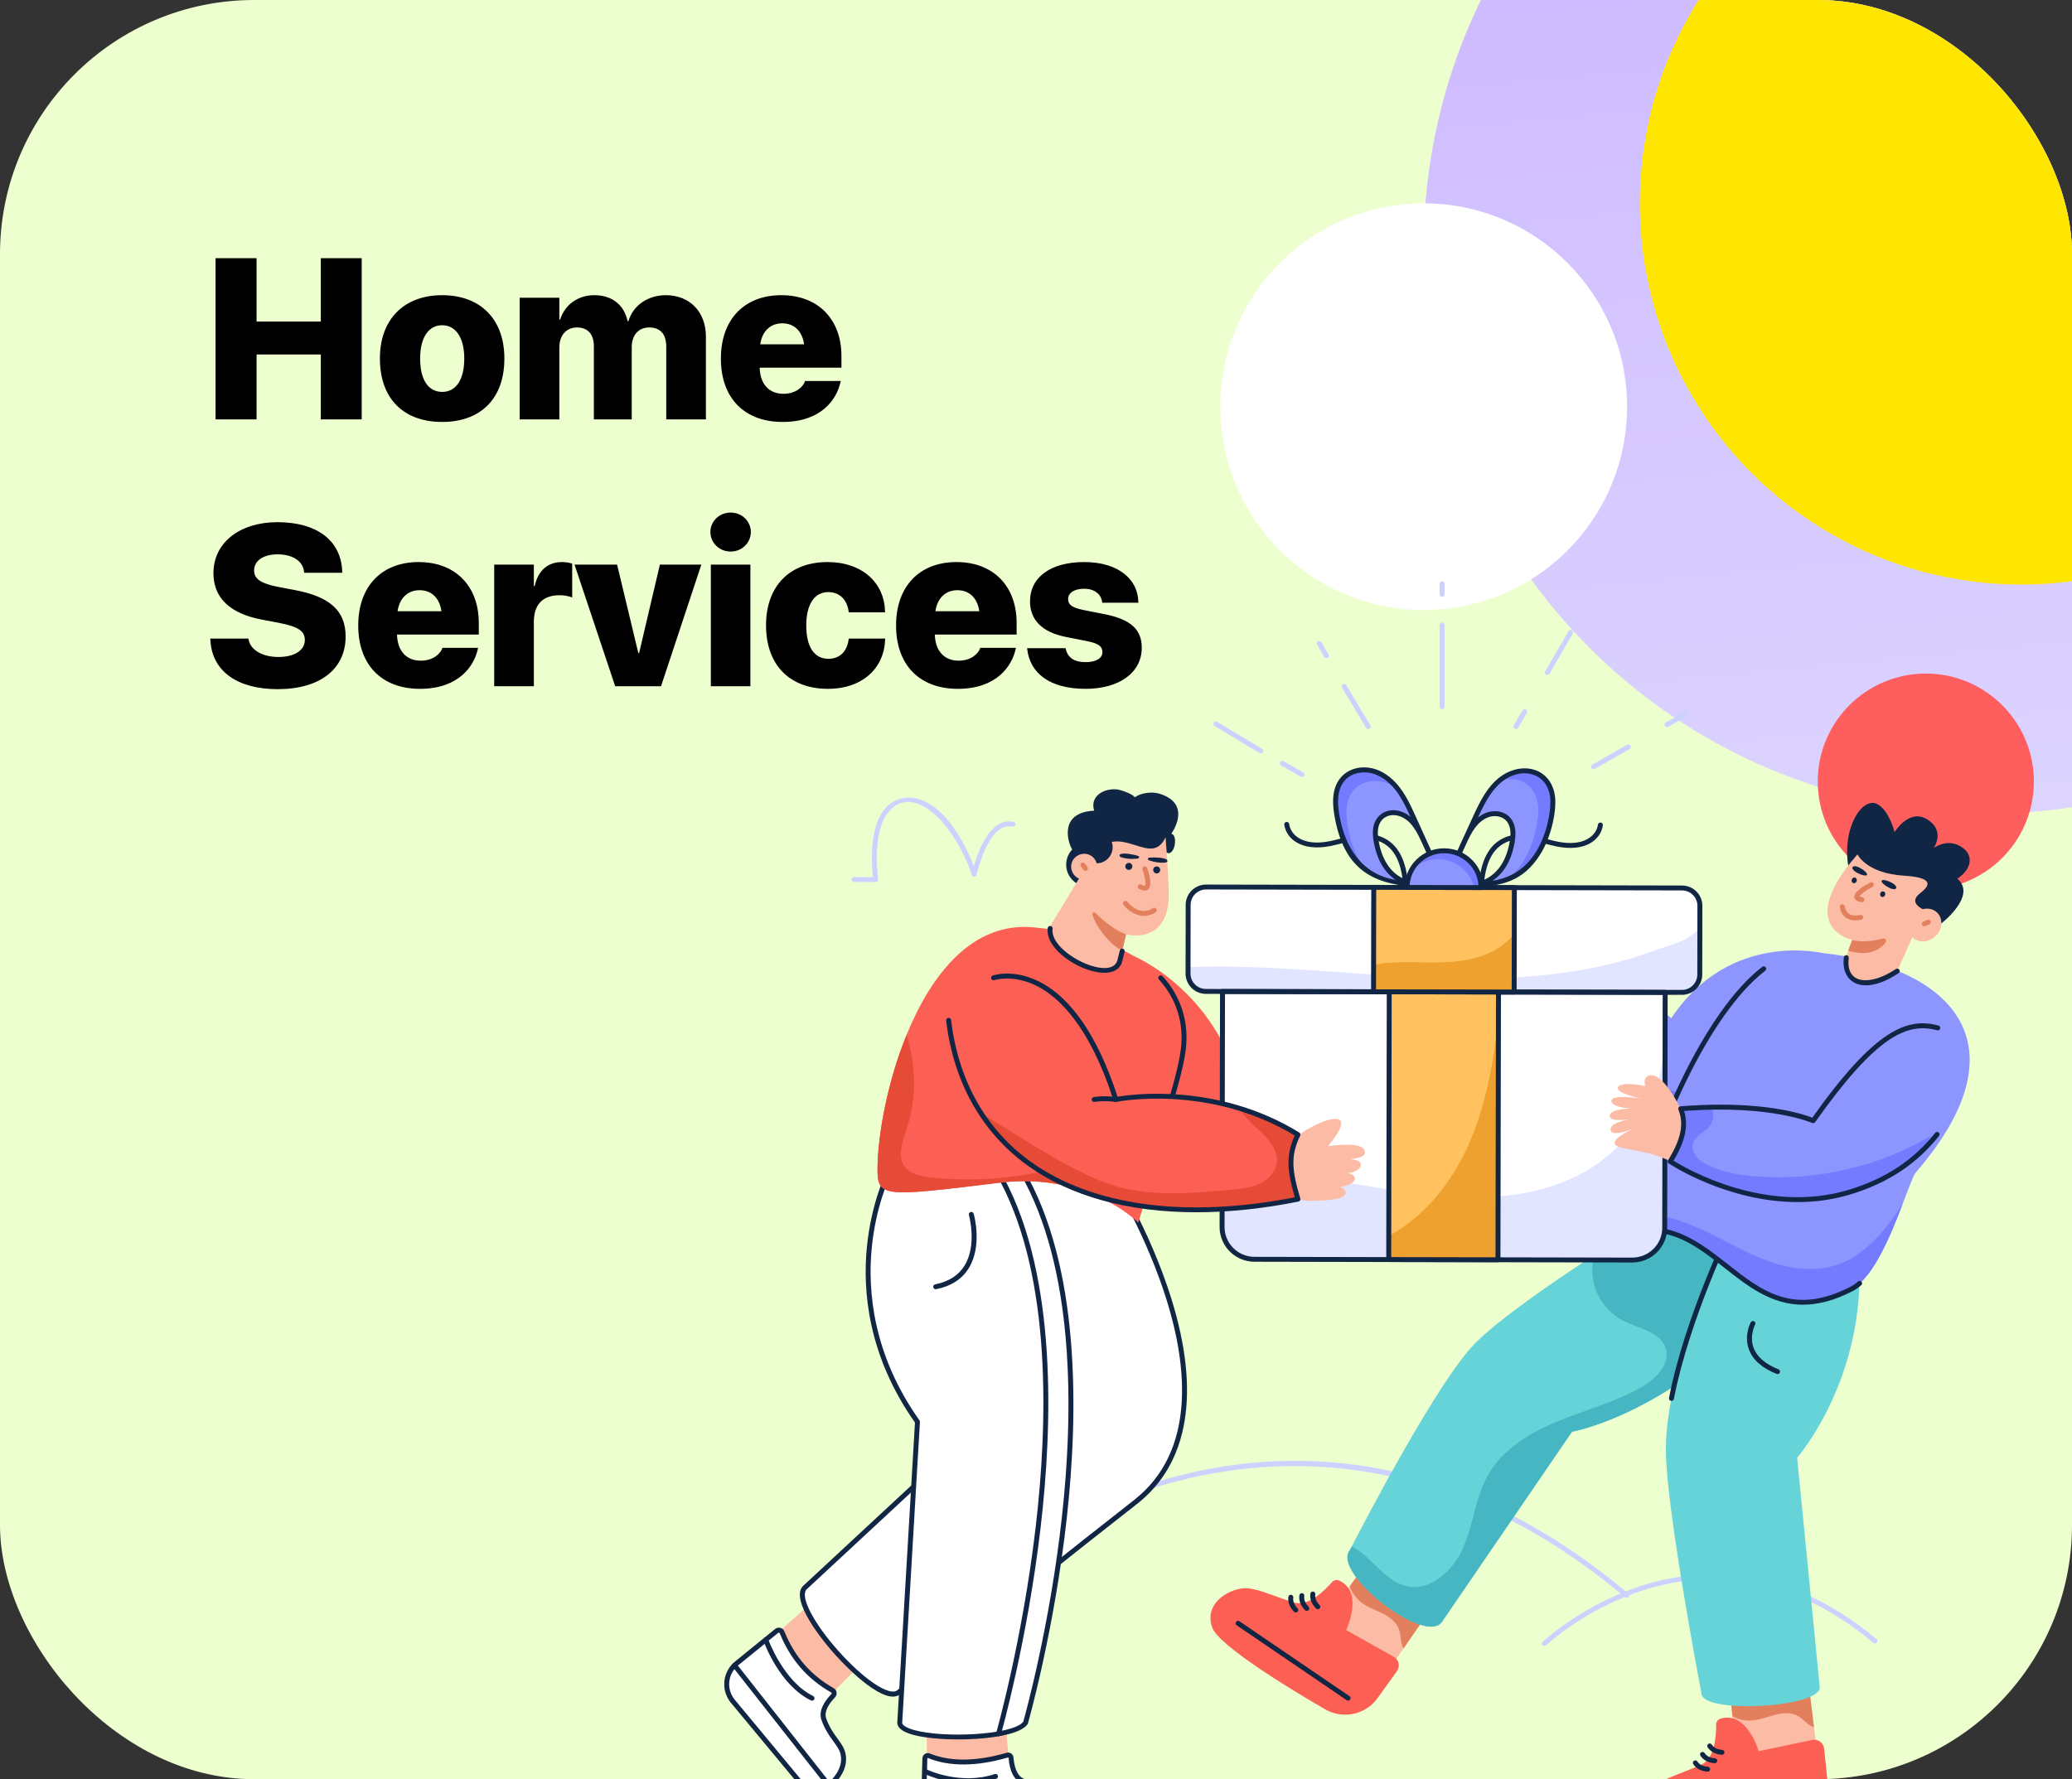 <svg width="163" height="140" viewBox="0 0 163 140" fill="none" xmlns="http://www.w3.org/2000/svg">
<rect x="0" y="0" width="163" height="140" fill="#333333" stroke="none"/>
<g clip-path="url(#clip0_2_2220)">
<rect width="163" height="140" rx="20" fill="#EDFFCE"/>
<circle cx="156.5" cy="19.5" r="44.5" fill="url(#paint0_linear_2_2220)"/>
<circle cx="159" cy="16" r="30" fill="#FFE600"/>
<circle cx="112" cy="32" r="16" fill="white"/>
<circle cx="151.5" cy="61.5" r="8.5" fill="#FF5E5E"/>
<path d="M16.958 33V20.317H20.184V25.301H25.237V20.317H28.454V33H25.237V27.894H20.184V33H16.958ZM34.782 33.202C31.75 33.202 29.887 31.374 29.887 28.219V28.201C29.887 25.099 31.811 23.227 34.782 23.227C37.762 23.227 39.678 25.081 39.678 28.201V28.219C39.678 31.383 37.797 33.202 34.782 33.202ZM34.791 30.838C35.855 30.838 36.523 29.898 36.523 28.219V28.201C36.523 26.549 35.837 25.591 34.782 25.591C33.727 25.591 33.051 26.549 33.051 28.201V28.219C33.051 29.906 33.71 30.838 34.791 30.838ZM40.882 33V23.429H44.002V25.151H44.063C44.433 23.982 45.452 23.227 46.762 23.227C48.124 23.227 49.1 23.974 49.372 25.274H49.434C49.803 24.035 50.963 23.227 52.387 23.227C54.259 23.227 55.533 24.545 55.533 26.487V33H52.413V27.287C52.413 26.285 51.947 25.767 51.068 25.767C50.225 25.767 49.697 26.373 49.697 27.322V33H46.718V27.261C46.718 26.294 46.243 25.767 45.391 25.767C44.547 25.767 44.002 26.391 44.002 27.34V33H40.882ZM61.571 33.202C58.548 33.202 56.711 31.312 56.711 28.219V28.21C56.711 25.134 58.557 23.227 61.466 23.227C64.357 23.227 66.194 25.116 66.194 28.017V28.931H59.761C59.796 30.223 60.499 30.987 61.633 30.987C62.635 30.987 63.18 30.416 63.32 30.02L63.329 29.977H66.142L66.115 30.082C65.825 31.409 64.621 33.202 61.571 33.202ZM61.536 25.441C60.622 25.441 59.963 26.039 59.805 27.094H63.259C63.101 26.021 62.45 25.441 61.536 25.441ZM21.845 54.228C18.689 54.228 16.694 52.831 16.554 50.405L16.545 50.247H19.542L19.56 50.344C19.718 51.161 20.667 51.697 21.906 51.697C23.189 51.697 23.98 51.152 23.98 50.361V50.352C23.98 49.632 23.418 49.298 21.933 49.008L20.632 48.762C18.118 48.296 16.791 47.057 16.791 45.114V45.105C16.791 42.662 18.909 41.089 21.818 41.089C25 41.089 26.802 42.583 26.916 44.886L26.925 45.07H23.928L23.919 44.974C23.822 44.139 23.005 43.62 21.845 43.62C20.658 43.62 19.99 44.156 19.99 44.886V44.895C19.99 45.58 20.588 45.94 21.95 46.195L23.251 46.441C25.94 46.96 27.189 48.05 27.189 50.08V50.089C27.189 52.62 25.202 54.228 21.845 54.228ZM33.042 54.202C30.019 54.202 28.182 52.312 28.182 49.219V49.21C28.182 46.134 30.027 44.227 32.937 44.227C35.828 44.227 37.665 46.116 37.665 49.017V49.931H31.231C31.267 51.223 31.97 51.987 33.103 51.987C34.105 51.987 34.65 51.416 34.791 51.02L34.8 50.977H37.612L37.586 51.082C37.296 52.409 36.092 54.202 33.042 54.202ZM33.007 46.441C32.093 46.441 31.434 47.039 31.275 48.094H34.73C34.571 47.022 33.921 46.441 33.007 46.441ZM38.878 54V44.429H41.998V46.125H42.06C42.323 44.912 43.079 44.227 44.204 44.227C44.503 44.227 44.775 44.27 45.013 44.35V47.013C44.749 46.907 44.389 46.837 44.02 46.837C42.71 46.837 41.998 47.558 41.998 48.92V54H38.878ZM48.397 54L45.197 44.429H48.546L50.216 51.39H50.277L51.912 44.429H55.173L52 54H48.397ZM57.476 43.4C56.579 43.4 55.885 42.697 55.885 41.862C55.885 41.027 56.579 40.333 57.476 40.333C58.381 40.333 59.066 41.027 59.066 41.862C59.066 42.697 58.381 43.4 57.476 43.4ZM55.92 54V44.429H59.031V54H55.92ZM65.131 54.202C62.116 54.202 60.262 52.312 60.262 49.21V49.201C60.262 46.116 62.125 44.227 65.105 44.227C67.803 44.227 69.578 45.844 69.622 48.12L69.631 48.182H66.766L66.757 48.094C66.634 47.206 66.071 46.591 65.157 46.591C64.076 46.591 63.426 47.549 63.426 49.21V49.219C63.426 50.906 64.059 51.838 65.166 51.838C66.08 51.838 66.634 51.249 66.757 50.335L66.774 50.247H69.631V50.309C69.569 52.532 67.891 54.202 65.131 54.202ZM75.353 54.202C72.329 54.202 70.492 52.312 70.492 49.219V49.21C70.492 46.134 72.338 44.227 75.247 44.227C78.139 44.227 79.976 46.116 79.976 49.017V49.931H73.542C73.577 51.223 74.28 51.987 75.414 51.987C76.416 51.987 76.961 51.416 77.102 51.02L77.11 50.977H79.923L79.897 51.082C79.606 52.409 78.402 54.202 75.353 54.202ZM75.317 46.441C74.403 46.441 73.744 47.039 73.586 48.094H77.04C76.882 47.022 76.231 46.441 75.317 46.441ZM85.398 54.202C82.551 54.202 81.022 52.945 80.811 51.082L80.802 51.003H83.825L83.843 51.073C83.992 51.724 84.484 52.102 85.398 52.102C86.225 52.102 86.726 51.803 86.726 51.31V51.302C86.726 50.871 86.418 50.634 85.565 50.458L83.878 50.124C82.006 49.764 81.03 48.788 81.03 47.329V47.32C81.03 45.413 82.665 44.227 85.284 44.227C88.053 44.227 89.52 45.642 89.547 47.355L89.556 47.426H86.708L86.699 47.355C86.629 46.793 86.145 46.327 85.284 46.327C84.519 46.327 84.027 46.644 84.027 47.145V47.153C84.027 47.566 84.317 47.812 85.223 47.997L86.91 48.331C88.94 48.735 89.819 49.526 89.819 50.959V50.968C89.819 52.945 88.026 54.202 85.398 54.202Z" fill="black"/>
<g clip-path="url(#clip1_2_2220)">
<path d="M121.36 129.455C121.286 129.378 121.288 129.256 121.366 129.183C121.397 129.154 124.527 126.207 129.303 124.722C133.717 123.35 140.48 122.976 147.628 128.984C147.71 129.053 147.72 129.175 147.652 129.256C147.582 129.337 147.459 129.347 147.378 129.279C140.365 123.383 133.741 123.746 129.419 125.09C124.729 126.548 121.665 129.432 121.636 129.461C121.558 129.534 121.436 129.532 121.362 129.455H121.36Z" fill="#CCD2FF"/>
<path d="M74.488 126.068C74.414 125.991 74.416 125.869 74.493 125.795C74.558 125.736 80.945 119.722 90.698 116.69C96.429 114.909 102.187 114.488 107.808 115.442C114.83 116.634 121.659 119.982 128.101 125.398C128.182 125.467 128.192 125.589 128.124 125.67C128.054 125.751 127.932 125.761 127.85 125.693C113.391 113.538 99.729 114.289 90.815 117.061C81.149 120.066 74.826 126.016 74.763 126.076C74.686 126.149 74.563 126.147 74.49 126.07L74.488 126.068Z" fill="#CCD2FF"/>
<path d="M112.568 126.579L110.42 129.702L108.377 132.672L103.046 129.109L106.174 124.832L107.157 123.487L112.568 126.579Z" fill="#FCBBA4"/>
<path d="M112.569 126.579L110.421 129.702C110.421 129.702 110.421 129.698 110.417 129.696C110.141 129.258 110.225 128.686 110.052 128.2C109.844 127.616 109.294 127.222 108.737 126.946C108.178 126.672 107.574 126.469 107.086 126.087C106.748 125.82 106.348 125.336 106.175 124.83L107.158 123.487L112.569 126.579Z" fill="#E2805D"/>
<path d="M105.353 124.374C105.155 124.281 104.918 124.333 104.775 124.5C104.266 125.092 102.932 126.462 101.772 126.093C100.304 125.627 99.051 125.052 98.136 124.975C96.956 124.876 94.619 126.031 95.369 128.08C95.874 129.459 101.287 132.796 104.248 134.503C105.649 135.311 107.433 134.926 108.373 133.617L109.896 131.496C110.168 131.116 110.045 130.587 109.636 130.363L105.899 128.262C105.899 128.262 107.33 125.293 105.357 124.372L105.353 124.374Z" fill="#FC6054"/>
<path d="M106.047 133.815C106.01 133.815 105.972 133.804 105.939 133.782L97.287 127.89C97.197 127.83 97.176 127.711 97.236 127.622C97.296 127.533 97.419 127.512 97.506 127.572L106.158 133.464C106.247 133.524 106.269 133.643 106.209 133.732C106.172 133.786 106.11 133.817 106.047 133.817V133.815Z" fill="#112544"/>
<path d="M103.276 125.428C103.23 125.76 103.34 126.096 103.669 126.436L103.276 125.428Z" fill="white"/>
<path d="M103.668 126.629C103.618 126.629 103.565 126.61 103.528 126.569C103.175 126.202 103.027 125.81 103.085 125.399C103.101 125.293 103.198 125.221 103.305 125.235C103.412 125.25 103.486 125.347 103.47 125.453C103.429 125.745 103.54 126.021 103.81 126.301C103.884 126.378 103.882 126.5 103.804 126.573C103.767 126.61 103.719 126.627 103.67 126.627L103.668 126.629Z" fill="#112544"/>
<path d="M102.412 125.553C102.365 125.885 102.476 126.221 102.804 126.561L102.412 125.553Z" fill="white"/>
<path d="M102.803 126.757C102.753 126.757 102.7 126.737 102.663 126.697C102.312 126.33 102.162 125.938 102.221 125.526C102.236 125.42 102.335 125.347 102.44 125.362C102.547 125.378 102.621 125.474 102.605 125.581C102.564 125.872 102.675 126.148 102.945 126.428C103.019 126.506 103.017 126.627 102.939 126.701C102.902 126.737 102.854 126.755 102.805 126.755L102.803 126.757Z" fill="#112544"/>
<path d="M101.547 125.681C101.5 126.013 101.611 126.349 101.939 126.689L101.547 125.681Z" fill="white"/>
<path d="M101.939 126.884C101.888 126.884 101.836 126.865 101.799 126.824C101.445 126.457 101.298 126.065 101.356 125.654C101.372 125.548 101.471 125.474 101.575 125.49C101.682 125.505 101.756 125.602 101.741 125.708C101.7 126 101.81 126.276 102.08 126.556C102.154 126.633 102.152 126.755 102.075 126.828C102.038 126.865 101.989 126.882 101.941 126.882L101.939 126.884Z" fill="#112544"/>
<path d="M141.446 99.809C132.945 111.054 123.664 112.659 123.664 112.659L113.404 127.663C112.014 129.418 104.785 123.76 106.176 122.004C106.176 122.004 106.23 121.894 106.339 121.691C107.372 119.683 113.142 108.604 116.092 105.653C117.958 103.783 122.046 100.96 125.435 98.745C128.364 96.827 130.768 95.369 130.768 95.369L141.446 99.809Z" fill="#66D3D8"/>
<path d="M141.446 99.809C132.945 111.054 123.664 112.659 123.664 112.659L113.404 127.663C112.014 129.418 104.785 123.76 106.176 122.004C106.176 122.004 106.23 121.894 106.339 121.691C107.912 122.47 108.895 124.407 110.637 124.806C112.586 125.253 114.395 123.513 115.156 121.672C115.917 119.834 116.088 117.761 117.079 116.035C118.242 114.005 120.384 112.727 122.555 111.834C124.724 110.94 127.026 110.334 129.071 109.189C130.238 108.536 131.442 107.337 131.027 106.072C130.609 104.797 128.95 104.554 127.744 103.951C126.447 103.302 125.503 101.995 125.303 100.564C125.22 99.956 125.266 99.335 125.435 98.745C128.364 96.827 130.768 95.369 130.768 95.369L141.446 99.809Z" fill="#47B6C3"/>
<path d="M142.239 132.145L142.701 135.9L143.142 139.472L136.774 140.301L136.278 135.033L136.123 133.379L142.239 132.145Z" fill="#FCBBA4"/>
<path d="M142.237 132.145L142.701 135.902C142.701 135.902 142.697 135.902 142.695 135.902C141.767 135.627 141.677 134.397 139.607 134.942C138.745 135.172 137.547 135.759 136.278 135.036L136.123 133.383L142.239 132.147L142.237 132.145Z" fill="#E2805D"/>
<path d="M135.358 135.23C135.146 135.291 135.004 135.484 135.006 135.703C135.018 136.481 134.927 138.385 133.812 138.872C132.4 139.488 131.079 139.878 130.341 140.423C129.39 141.124 128.403 143.526 130.328 144.573C131.623 145.278 137.902 144.223 141.26 143.559C142.846 143.244 143.932 141.784 143.767 140.183L143.501 137.593C143.452 137.13 143.01 136.811 142.551 136.914L138.35 137.794C138.35 137.794 137.451 134.627 135.358 135.231V135.23Z" fill="#FC6054"/>
<path d="M134.5 137.384C134.686 137.664 134.993 137.844 135.465 137.885L134.5 137.384Z" fill="white"/>
<path d="M135.447 138.078C134.94 138.036 134.565 137.839 134.336 137.491C134.278 137.402 134.301 137.282 134.392 137.222C134.481 137.165 134.602 137.188 134.662 137.278C134.825 137.524 135.091 137.659 135.482 137.692C135.588 137.701 135.668 137.794 135.658 137.9C135.649 138.007 135.555 138.086 135.449 138.076L135.447 138.078Z" fill="#112544"/>
<path d="M133.934 138.049C134.121 138.329 134.428 138.509 134.9 138.549L133.934 138.049Z" fill="white"/>
<path d="M134.881 138.741C134.375 138.698 134 138.501 133.771 138.154C133.712 138.065 133.736 137.945 133.827 137.885C133.916 137.827 134.037 137.851 134.097 137.941C134.26 138.187 134.528 138.322 134.916 138.355C135.023 138.364 135.103 138.457 135.093 138.563C135.083 138.669 134.99 138.749 134.883 138.739L134.881 138.741Z" fill="#112544"/>
<path d="M133.372 138.711C133.558 138.991 133.865 139.171 134.337 139.211L133.372 138.711Z" fill="white"/>
<path d="M134.319 139.405C133.81 139.362 133.437 139.165 133.208 138.818C133.15 138.729 133.173 138.609 133.264 138.551C133.353 138.493 133.474 138.516 133.532 138.607C133.695 138.852 133.961 138.988 134.352 139.02C134.459 139.03 134.538 139.123 134.528 139.229C134.519 139.335 134.426 139.414 134.319 139.405Z" fill="#112544"/>
<path d="M136.251 96.447C136.251 96.447 131.017 107.072 131.05 114.144C131.072 118.727 133.851 133.256 133.851 133.256C133.892 134.882 143.198 134.389 143.157 132.761L141.376 114.702C141.376 114.702 146.816 108.503 146.251 98.907L136.251 96.447Z" fill="#66D3D8"/>
<path d="M131.489 110.229C131.477 110.229 131.464 110.229 131.452 110.225C131.347 110.206 131.277 110.103 131.299 109.999C132.543 103.583 136.043 96.432 136.078 96.361C136.125 96.264 136.241 96.225 136.338 96.272C136.435 96.318 136.474 96.434 136.428 96.531C136.393 96.602 132.914 103.709 131.681 110.072C131.664 110.165 131.582 110.229 131.491 110.229H131.489Z" fill="#112544"/>
<path d="M121.859 76.153C121.859 76.153 121.035 74.876 120.445 74.117C119.938 73.469 117.868 72.53 117.625 72.997C117.403 73.426 119.13 74.384 119.13 74.384C119.13 74.384 117.042 73.304 116.836 73.824C116.631 74.343 118.206 74.905 118.206 74.905C118.206 74.905 116.524 74.343 116.343 74.936C116.192 75.433 117.868 75.662 117.868 75.662C117.868 75.662 116.161 75.378 116.071 76.004C115.982 76.63 117.873 76.431 117.873 76.431C117.873 76.431 116.44 76.537 116.061 77.082C115.726 77.565 118.087 78.119 119.788 79.751C121.181 79.355 121.975 78.034 121.861 76.155L121.859 76.153Z" fill="#FCBBA4"/>
<path d="M121.877 76.276C121.877 76.276 121.493 74.123 120.318 73.509C118.941 72.788 117.669 73.25 117.812 73.974C117.908 74.453 119.5 74.826 119.5 74.826C119.5 74.826 118.826 75.967 120.825 76.701" fill="#FCBBA4"/>
<path d="M120.827 76.896C120.803 76.896 120.782 76.892 120.759 76.884C119.949 76.587 119.448 76.183 119.267 75.683C119.162 75.394 119.193 75.137 119.24 74.961C118.71 74.82 117.715 74.493 117.62 74.013C117.562 73.717 117.68 73.435 117.946 73.238C118.399 72.902 119.362 72.792 120.407 73.339C120.782 73.536 121.116 73.887 121.399 74.383C121.452 74.476 121.419 74.594 121.326 74.646C121.232 74.698 121.114 74.667 121.062 74.573C120.815 74.14 120.533 73.839 120.226 73.679C119.37 73.231 118.547 73.271 118.178 73.545C118.03 73.653 117.972 73.785 118.001 73.935C118.044 74.146 118.848 74.474 119.543 74.636C119.603 74.65 119.654 74.692 119.677 74.749C119.702 74.805 119.696 74.87 119.665 74.922C119.659 74.932 119.506 75.21 119.632 75.558C119.772 75.936 120.207 76.268 120.889 76.519C120.99 76.556 121.04 76.668 121.003 76.767C120.974 76.844 120.9 76.892 120.821 76.892L120.827 76.896Z" fill="#112544"/>
<path d="M119.782 79.776C119.782 79.776 124.864 86.226 132.468 86.336C134.897 86.371 137.581 85.761 140.442 84.086L143.483 75.019C143.483 75.019 136.119 73.14 131.475 80.12C131.475 80.12 128.923 77.802 122.365 76.201C122.192 76.159 122.015 76.118 121.837 76.076C121.957 77.561 120.974 78.756 119.782 79.778V79.776Z" fill="#8D95FF"/>
<path d="M119.782 79.776C119.782 79.776 124.864 86.226 132.468 86.337C132.473 86.246 132.45 86.159 132.39 86.091C130.533 85.541 128.673 84.989 126.9 84.212C125.128 83.436 123.437 82.424 122.074 81.057C121.823 80.805 121.58 80.537 121.442 80.213C121.306 79.886 121.289 79.49 121.483 79.197C121.674 78.903 122.023 78.757 122.285 78.525C122.78 78.082 122.88 77.399 122.629 76.81C122.54 76.597 122.456 76.395 122.365 76.203C122.192 76.161 122.015 76.12 121.837 76.078C121.957 77.563 120.974 78.758 119.782 79.78V79.776Z" fill="#757BFF"/>
<path d="M150.712 92.261C150.512 92.493 150.168 93.453 149.702 94.675C148.784 97.085 147.397 100.517 145.715 101.396C137.403 105.737 135.467 95.467 128.33 96.884C128.413 96.49 128.506 96.085 128.607 95.675C130.794 86.73 136.725 74.528 142.361 74.909C152.6 75.597 159.991 81.518 150.71 92.261H150.712Z" fill="#8D95FF"/>
<path d="M149.702 94.675C148.784 97.085 147.397 100.517 145.715 101.396C137.403 105.737 135.467 95.467 128.33 96.885C128.413 96.49 128.506 96.085 128.607 95.675C128.924 95.529 129.297 95.523 129.642 95.544C131.439 95.656 133.115 96.357 134.698 97.147C136.281 97.939 137.819 98.831 139.514 99.374C141.208 99.916 143.111 100.086 144.82 99.416C146.304 98.835 147.477 97.694 148.452 96.458C148.898 95.89 149.339 95.301 149.702 94.677V94.675Z" fill="#757BFF"/>
<path d="M141.843 102.665C139.345 102.665 137.491 101.205 135.675 99.777C133.506 98.072 131.459 96.461 128.365 97.076C128.301 97.089 128.235 97.068 128.188 97.022C128.142 96.975 128.122 96.909 128.136 96.846C129.73 89.366 134.092 79.553 138.631 76.079C138.716 76.014 138.839 76.029 138.903 76.114C138.969 76.199 138.951 76.321 138.868 76.384C134.455 79.76 130.204 89.269 128.577 96.645C131.688 96.15 133.836 97.84 135.914 99.474C138.594 101.581 141.124 103.572 145.62 101.224C145.799 101.131 145.981 101.002 146.162 100.84C146.242 100.768 146.364 100.776 146.436 100.855C146.508 100.934 146.5 101.056 146.42 101.127C146.215 101.309 146.007 101.457 145.801 101.564C144.304 102.346 143.002 102.663 141.841 102.663L141.843 102.665Z" fill="#112544"/>
<path d="M144.041 70.394C142.926 73.306 145.56 73.93 145.719 73.951C145.719 73.951 145.288 74.986 145.243 75.353C144.997 77.335 146.743 78.088 149.252 76.41L151.806 70.676C152.736 68.553 147.22 64.183 146.119 67.223C145.496 67.939 145.02 68.582 144.665 69.158C144.387 69.61 144.181 70.021 144.039 70.394H144.041Z" fill="#FCBBA4"/>
<path d="M145.05 75.33C145.064 75.224 145.161 75.15 145.268 75.162C145.374 75.175 145.45 75.272 145.437 75.378C145.174 77.481 147.134 77.595 149.144 76.251C149.233 76.191 149.354 76.215 149.414 76.303C149.474 76.392 149.451 76.512 149.361 76.572C146.598 78.42 144.798 77.379 145.052 75.332L145.05 75.33Z" fill="#112544"/>
<path d="M145.409 65.869C145.289 66.543 145.268 67.304 145.394 68.107L146.12 67.221C146.12 67.221 146.812 68.723 149.783 68.905C152.756 69.086 151.339 70.044 150.979 70.345C150.737 70.55 150.28 71.041 151.306 71.568C151.09 71.668 150.744 72.195 150.754 72.568C150.754 72.568 151.739 71.126 152.469 72.269C152.541 72.383 152.613 72.526 152.679 72.696C152.679 72.696 155.574 70.49 153.982 69.144C153.982 69.144 155.532 68.177 154.718 67.004C154.718 67.004 153.702 65.72 152.127 66.715C152.127 66.715 153.063 65.39 151.626 64.482C150.189 63.575 149.041 65.477 149.041 65.477C149.041 65.477 148.647 63.822 147.715 63.287C146.86 62.794 145.747 63.99 145.409 65.865V65.869Z" fill="#112544"/>
<path d="M147.922 70.286C147.875 70.402 147.92 70.531 148.023 70.572C148.125 70.612 148.248 70.552 148.294 70.434C148.341 70.319 148.296 70.189 148.193 70.149C148.091 70.108 147.968 70.168 147.922 70.286Z" fill="#112544"/>
<path d="M149.166 69.891C149.11 70.001 148.882 69.998 148.568 69.833C148.253 69.669 147.966 69.406 148.024 69.298C148.082 69.188 148.461 69.271 148.777 69.436C149.092 69.6 149.226 69.781 149.168 69.891H149.166Z" fill="#112544"/>
<path d="M145.68 69.2C145.633 69.316 145.678 69.445 145.781 69.486C145.884 69.527 146.006 69.467 146.053 69.349C146.099 69.233 146.055 69.104 145.952 69.063C145.849 69.022 145.726 69.082 145.68 69.2Z" fill="#112544"/>
<path d="M145.737 68.23C145.678 68.338 145.807 68.524 146.119 68.692C146.432 68.86 146.811 68.949 146.871 68.841C146.931 68.731 146.648 68.466 146.335 68.298C146.022 68.13 145.797 68.122 145.737 68.232V68.23Z" fill="#112544"/>
<path d="M152.311 73.614C151.793 74.162 150.979 74.237 150.493 73.784C150.008 73.33 150.033 72.515 150.554 71.966C151.072 71.418 151.89 71.341 152.375 71.796C152.861 72.25 152.832 73.065 152.313 73.614H152.311Z" fill="#FCBBA4"/>
<path d="M146.448 70.985C146.322 70.967 145.935 70.915 145.883 70.616C145.809 70.189 146.632 69.695 147.13 69.438C147.225 69.388 147.341 69.426 147.392 69.521C147.44 69.615 147.403 69.731 147.308 69.782C146.803 70.042 146.326 70.394 146.271 70.541C146.294 70.556 146.359 70.583 146.5 70.602C146.607 70.616 146.681 70.714 146.667 70.821C146.654 70.927 146.555 71 146.448 70.987V70.985Z" fill="#E2805D"/>
<path d="M144.737 71.371C144.724 71.265 144.799 71.168 144.906 71.157C145.013 71.145 145.108 71.218 145.122 71.325C145.188 71.823 145.6 72.167 146.33 71.991C146.435 71.966 146.54 72.029 146.565 72.134C146.59 72.238 146.526 72.342 146.421 72.367C145.423 72.609 144.819 72.056 144.735 71.375L144.737 71.371Z" fill="#E2805D"/>
<path d="M145.716 73.952C145.716 73.952 146.446 74.291 148.109 73.845C148.299 73.795 148.447 74.01 148.328 74.166C147.945 74.672 147.068 75.317 145.392 74.803L145.716 73.952Z" fill="#E2805D"/>
<path d="M151.2 72.779C151.156 72.682 151.2 72.566 151.297 72.524L151.622 72.379C151.721 72.337 151.835 72.379 151.878 72.475C151.923 72.572 151.878 72.688 151.781 72.73L151.457 72.875C151.357 72.92 151.243 72.875 151.2 72.779Z" fill="#E2805D"/>
<path d="M139.766 108.109C138.616 107.651 137.882 107.002 137.581 106.176C137.181 105.079 137.705 104.088 137.728 104.048C137.779 103.953 137.897 103.918 137.991 103.968C138.086 104.019 138.121 104.136 138.07 104.229C138.07 104.229 137.604 105.114 137.948 106.048C138.21 106.763 138.87 107.336 139.911 107.75C140.01 107.79 140.059 107.902 140.02 108.001C139.981 108.097 139.869 108.148 139.768 108.109H139.766Z" fill="#112544"/>
<path d="M89.201 75.234C89.201 75.234 96.158 78.113 97.777 86.674C97.777 86.674 105.406 86.039 110.851 88.206C110.426 89.708 110.385 91.226 110.832 92.765C110.832 92.765 102.644 97.393 93.305 94.069C85.317 91.226 86.22 79.579 86.22 79.579L89.201 75.238V75.234Z" fill="#FC6054"/>
<path d="M133.731 71.278L133.727 73.051L133.719 76.686C133.719 77.46 133.084 78.09 132.303 78.088L94.872 78.014C94.093 78.014 93.46 77.383 93.462 76.607V76.097L93.472 71.199C93.472 70.423 94.107 69.795 94.887 69.797L132.321 69.871C133.1 69.871 133.731 70.502 133.731 71.278Z" fill="white"/>
<path d="M133.727 73.052L133.719 76.686C133.719 77.461 133.084 78.09 132.303 78.088L94.872 78.015C94.093 78.015 93.46 77.383 93.462 76.607V76.097C100.319 75.848 107.157 76.823 114.015 76.982C117.662 77.067 121.333 76.904 124.922 76.227C126.697 75.889 128.45 75.427 130.146 74.801C131.189 74.417 132.362 74.18 133.243 73.463C133.412 73.326 133.572 73.187 133.727 73.052Z" fill="#E1E5FF"/>
<path d="M130.997 78.086L130.989 82.489L130.962 96.611C130.958 98.016 129.812 99.152 128.4 99.15L98.692 99.09C97.279 99.086 96.137 97.947 96.139 96.543L96.144 93.14L96.175 78.017L130.997 78.086Z" fill="white"/>
<path d="M130.989 82.489L130.962 96.611C130.958 98.016 129.812 99.152 128.4 99.15L98.692 99.09C97.279 99.086 96.137 97.947 96.139 96.543L96.144 93.14C96.44 93.005 96.748 92.891 97.059 92.798C98.813 92.281 100.689 92.373 102.507 92.578C106.268 92.999 109.974 93.87 113.749 94.146C117.525 94.421 121.479 94.046 124.751 92.155C126.064 91.392 127.229 90.388 128.191 89.218C129.043 88.181 129.739 87.012 130.242 85.769C130.659 84.733 130.669 83.525 130.993 82.493L130.989 82.489Z" fill="#E1E5FF"/>
<path d="M132.306 78.281H132.302L94.868 78.205C93.983 78.205 93.264 77.485 93.266 76.604L93.276 71.197C93.276 70.318 93.998 69.604 94.882 69.604H94.886L132.319 69.679C133.207 69.679 133.924 70.395 133.922 71.28L133.912 76.688C133.912 77.57 133.191 78.281 132.306 78.281ZM94.882 69.99C94.212 69.99 93.666 70.531 93.664 71.199L93.655 76.606C93.655 77.275 94.198 77.819 94.87 77.819L132.304 77.894H132.306C132.976 77.894 133.522 77.356 133.524 76.686L133.533 71.278C133.533 70.61 132.991 70.065 132.317 70.065L94.884 69.99H94.882Z" fill="#112544"/>
<path d="M128.405 99.343H128.399L98.689 99.283C97.172 99.281 95.941 98.051 95.943 96.543L95.978 78.017C95.978 77.91 96.065 77.824 96.172 77.824L130.996 77.893C131.102 77.893 131.19 77.98 131.19 78.086L131.155 96.612C131.151 98.123 129.922 99.343 128.405 99.343ZM96.368 78.21L96.333 96.543C96.331 97.839 97.388 98.895 98.691 98.897L128.401 98.957H128.405C129.71 98.957 130.764 97.908 130.766 96.612L130.801 78.279L96.366 78.21H96.368Z" fill="#112544"/>
<path d="M117.884 78.059L117.88 80.274L117.843 99.127L109.25 99.111L109.254 97.248L109.289 78.042L117.884 78.059Z" fill="#FFC25E"/>
<path d="M117.88 80.274L117.843 99.126L109.25 99.111L109.254 97.247C112.105 95.716 114.231 93.004 115.544 90.04C116.076 88.835 116.492 87.578 116.82 86.303C117.111 85.171 117.337 84.024 117.519 82.87C117.61 82.292 117.694 81.713 117.768 81.133C117.803 80.865 117.807 80.554 117.88 80.274Z" fill="#EFA130"/>
<path d="M117.842 99.319L109.248 99.304C109.142 99.304 109.054 99.217 109.054 99.111L109.095 78.041C109.095 77.935 109.182 77.848 109.289 77.848L117.883 77.864C117.99 77.864 118.077 77.95 118.077 78.057L118.036 99.126C118.036 99.233 117.949 99.319 117.842 99.319ZM109.443 98.918L117.648 98.933L117.687 78.25L109.481 78.234L109.443 98.918Z" fill="#112544"/>
<path d="M119.133 69.845L119.127 73.439L119.118 78.061L108.055 78.04L108.057 75.936L108.071 69.824L119.133 69.845Z" fill="#FFC25E"/>
<path d="M119.127 73.44L119.117 78.061L108.053 78.04L108.057 75.937C108.503 75.825 108.97 75.773 109.428 75.744C111.083 75.637 112.747 75.813 114.398 75.666C116.05 75.52 117.757 74.994 118.861 73.766C118.954 73.662 119.043 73.554 119.127 73.44Z" fill="#EFA130"/>
<path d="M119.116 78.254L108.054 78.233C107.947 78.233 107.86 78.146 107.86 78.04L107.875 69.824C107.875 69.772 107.897 69.724 107.932 69.687C107.969 69.65 108.017 69.631 108.07 69.631L119.132 69.652C119.238 69.652 119.326 69.739 119.326 69.845L119.31 78.061C119.31 78.167 119.223 78.254 119.116 78.254ZM108.248 77.847L118.922 77.866L118.937 70.037L108.264 70.017L108.248 77.847Z" fill="#112544"/>
<path d="M116.494 70.031C116.387 70.023 116.308 69.93 116.315 69.824C116.436 68.243 116.842 66.634 118.271 65.948C119.351 65.431 120.565 65.728 121.641 66.01C121.924 66.085 122.219 66.163 122.509 66.222C124.562 66.647 125.583 65.784 125.707 64.888C125.723 64.782 125.82 64.708 125.927 64.724C126.034 64.739 126.107 64.836 126.092 64.942C125.935 66.07 124.719 67.076 122.429 66.601C122.128 66.539 121.829 66.46 121.54 66.385C120.561 66.128 119.415 65.829 118.438 66.298C117.143 66.918 116.809 68.443 116.7 69.855C116.692 69.961 116.599 70.04 116.492 70.033L116.494 70.031Z" fill="#112544"/>
<path d="M110.407 69.841C110.305 68.426 109.974 66.902 108.683 66.278C107.708 65.807 106.545 66.105 105.579 66.354C105.29 66.429 104.991 66.506 104.69 66.566C102.379 67.034 101.183 65.991 101.033 64.894C101.019 64.787 101.093 64.691 101.2 64.677C101.307 64.664 101.404 64.737 101.418 64.844C101.538 65.736 102.548 66.609 104.612 66.189C104.902 66.13 105.197 66.054 105.482 65.981C106.554 65.703 107.768 65.406 108.854 65.931C110.287 66.624 110.681 68.242 110.796 69.814C110.804 69.921 110.722 70.013 110.615 70.021C110.503 70.029 110.415 69.944 110.407 69.841Z" fill="#112544"/>
<path d="M113.107 69.73C113.163 69.734 113.323 69.769 113.445 69.775C113.29 69.784 113.049 69.738 112.907 69.715C112.973 69.719 113.041 69.727 113.107 69.73Z" fill="#FC6054"/>
<path d="M112.874 69.905C112.771 69.887 112.701 69.794 112.713 69.692C112.724 69.59 112.816 69.516 112.918 69.522C113.194 69.543 113.101 69.536 113.12 69.538C113.198 69.543 113.34 69.576 113.451 69.58C113.554 69.584 113.637 69.669 113.637 69.771C113.637 69.874 113.557 69.961 113.455 69.966C113.28 69.976 113.051 69.934 112.874 69.905Z" fill="#112544"/>
<path d="M113.603 69.685C113.589 69.583 113.479 69.409 113.452 69.351C113.16 68.708 112.869 68.067 112.578 67.424C112.411 67.057 112.244 66.69 112.078 66.323C111.647 65.374 111.142 64.322 110.084 64.015C109.222 63.768 108.357 64.191 108.218 65.216C108.173 65.539 108.204 65.865 108.258 66.186C108.484 67.539 109.148 68.841 110.42 69.353C110.791 69.501 111.187 69.567 111.585 69.608C111.44 69.596 111.294 69.585 111.146 69.573C108.204 69.345 105.875 68.358 105.163 64.106C104.988 63.071 104.988 61.95 105.726 61.199C106.309 60.606 107.247 60.45 108.047 60.682C108.845 60.911 109.513 61.479 110.01 62.144C110.505 62.808 110.853 63.569 111.195 64.324C111.457 64.903 111.719 65.483 111.981 66.062C112.442 67.076 112.902 68.09 113.36 69.104C113.409 69.206 113.619 69.536 113.599 69.687L113.603 69.685Z" fill="#8D95FF"/>
<path d="M109.997 62.13C109.667 61.873 109.3 61.672 108.898 61.554C108.099 61.324 107.159 61.479 106.579 62.074C106.219 62.439 106.021 62.941 105.951 63.451C105.882 63.959 105.93 64.474 106.016 64.98C106.19 66.019 106.515 67.043 107.076 67.937C107.177 68.097 107.284 68.254 107.4 68.404C106.099 67.344 105.441 65.757 105.165 64.105C104.99 63.064 104.992 61.952 105.728 61.197C106.311 60.604 107.249 60.448 108.047 60.679C108.839 60.907 109.504 61.469 109.999 62.128L109.997 62.13Z" fill="#757BFF"/>
<path d="M113.409 69.712C113.401 69.656 113.296 69.484 113.273 69.43C112.995 68.82 112.717 68.208 112.442 67.595L111.9 66.402C111.494 65.506 111.008 64.484 110.029 64.2C109.301 63.992 108.536 64.318 108.41 65.241C108.373 65.498 108.386 65.78 108.451 66.151C108.664 67.435 109.286 68.686 110.492 69.171C110.87 69.324 111.284 69.382 111.604 69.415C111.709 69.426 111.787 69.519 111.777 69.623C111.768 69.727 111.676 69.805 111.57 69.799L111.131 69.764C107.905 69.513 105.675 68.341 104.97 64.136C104.784 63.04 104.797 61.867 105.586 61.062C106.188 60.448 107.175 60.226 108.099 60.494C109.066 60.772 109.756 61.481 110.163 62.028C110.672 62.709 111.028 63.49 111.369 64.243L113.537 69.022C113.547 69.042 113.564 69.073 113.583 69.111C113.71 69.341 113.813 69.544 113.791 69.708C113.764 69.93 113.438 69.934 113.407 69.708L113.409 69.712ZM105.866 61.334C105.176 62.039 105.192 63.109 105.355 64.075C105.79 66.67 107.126 68.797 109.791 69.235C108.781 68.553 108.266 67.416 108.066 66.216C107.994 65.803 107.983 65.487 108.023 65.189C108.179 64.053 109.161 63.549 110.136 63.83C110.459 63.922 110.732 64.086 110.958 64.274C110.641 63.578 110.309 62.87 109.853 62.259C109.48 61.761 108.854 61.116 107.992 60.867C107.246 60.651 106.38 60.809 105.866 61.334Z" fill="#112544"/>
<path d="M112.891 69.714C112.396 69.675 111.926 69.643 111.584 69.608C112.801 69.701 112.831 69.704 112.891 69.714Z" fill="#FC6054"/>
<path d="M112.875 69.907C112.347 69.867 111.896 69.836 111.562 69.801C111.457 69.789 111.38 69.697 111.389 69.592C111.399 69.486 111.494 69.409 111.597 69.417C112.751 69.505 112.85 69.513 112.92 69.523C113.023 69.538 113.094 69.633 113.083 69.735C113.071 69.836 112.982 69.913 112.875 69.905V69.907Z" fill="#112544"/>
<path d="M113.604 69.688C113.617 69.773 113.541 69.781 113.446 69.773C113.522 69.77 113.594 69.758 113.604 69.688Z" fill="#FC6054"/>
<path d="M113.431 69.966C113.328 69.959 113.25 69.874 113.25 69.771C113.25 69.669 113.332 69.586 113.435 69.58C113.437 69.58 113.439 69.58 113.441 69.58C113.476 69.528 113.536 69.495 113.602 69.495C113.878 69.505 113.905 69.999 113.431 69.966ZM113.456 69.609C113.417 69.648 113.406 69.692 113.412 69.719L113.45 69.713L113.458 69.609H113.456Z" fill="#112544"/>
<path d="M114.098 69.789C114.166 69.785 114.234 69.78 114.302 69.774C114.158 69.795 113.917 69.839 113.762 69.832C113.884 69.828 114.042 69.793 114.098 69.789Z" fill="#FC6054"/>
<path d="M113.751 70.025C113.648 70.019 113.567 69.934 113.567 69.829C113.567 69.725 113.65 69.642 113.753 69.638C113.924 69.632 113.871 69.609 114.287 69.58C114.392 69.573 114.481 69.65 114.493 69.752C114.505 69.855 114.431 69.949 114.328 69.965L114.252 69.976C114.103 69.999 113.901 70.032 113.749 70.025H113.751Z" fill="#112544"/>
<path d="M120.993 67.147C119.68 69.215 118.097 69.49 116.058 69.64C115.913 69.65 115.769 69.661 115.625 69.673C116.021 69.632 116.419 69.569 116.788 69.422C117.41 69.175 117.925 68.696 118.282 68.134C118.639 67.57 118.847 66.921 118.96 66.262C119.014 65.944 119.047 65.615 119.004 65.293C118.96 64.97 118.835 64.652 118.61 64.42C118.243 64.043 117.649 63.943 117.142 64.086C116.635 64.231 116.212 64.588 115.895 65.007C115.579 65.426 115.357 65.907 115.14 66.384C114.973 66.751 114.806 67.116 114.637 67.483C114.341 68.124 114.048 68.765 113.755 69.406C113.728 69.463 113.615 69.64 113.601 69.743C113.58 69.596 113.796 69.264 113.844 69.159C114.308 68.147 114.771 67.133 115.235 66.123L116.031 64.387C116.717 62.887 117.523 61.233 119.193 60.755C120.529 60.374 121.914 61.019 122.135 62.661C122.273 63.706 121.886 65.731 120.993 67.145V67.147Z" fill="#8D95FF"/>
<path d="M120.989 67.147C120.398 68.078 119.571 68.829 118.511 69.229C119.037 68.835 119.484 68.335 119.837 67.778C120.4 66.888 120.729 65.865 120.907 64.828C120.995 64.322 121.045 63.806 120.979 63.296C120.911 62.788 120.713 62.286 120.356 61.917C119.777 61.322 118.839 61.162 118.039 61.39C118.023 61.394 118.008 61.4 117.996 61.404C118.351 61.114 118.754 60.884 119.192 60.758C120.521 60.382 121.905 61.01 122.135 62.665C122.271 63.715 121.88 65.747 120.991 67.147H120.989Z" fill="#757BFF"/>
<path d="M113.602 69.936C113.505 69.936 113.424 69.866 113.41 69.772C113.377 69.544 113.612 69.2 113.668 69.08L115.855 64.308C116.564 62.755 117.397 61.069 119.139 60.571C120.582 60.162 122.087 60.863 122.326 62.638C122.47 63.731 122.074 65.801 121.157 67.249C119.803 69.383 118.153 69.679 116.073 69.831C115.927 69.841 115.785 69.853 115.64 69.864C115.533 69.874 115.44 69.795 115.43 69.69C115.42 69.584 115.498 69.492 115.603 69.48C115.943 69.445 116.343 69.389 116.714 69.242C117.259 69.026 117.756 68.594 118.116 68.03C118.425 67.541 118.644 66.935 118.766 66.23C118.83 65.855 118.844 65.575 118.811 65.318C118.782 65.1 118.696 64.789 118.469 64.555C118.176 64.254 117.663 64.14 117.193 64.271C116.663 64.422 116.279 64.818 116.049 65.123C115.744 65.529 115.525 66.004 115.315 66.465L114.812 67.564C113.853 69.65 113.954 69.453 113.89 69.567C113.865 69.611 113.799 69.729 113.793 69.772C113.767 69.938 113.581 69.945 113.6 69.938L113.602 69.936ZM117.595 63.829C118.04 63.829 118.461 63.989 118.749 64.285C119.05 64.594 119.159 64.99 119.197 65.266C119.248 65.646 119.197 66.015 119.151 66.293C119.019 67.05 118.782 67.703 118.446 68.234C118.168 68.673 117.813 69.038 117.415 69.304C118.799 69.082 119.945 68.431 120.827 67.043C121.701 65.662 122.068 63.659 121.94 62.688C121.734 61.153 120.438 60.602 119.244 60.942C117.692 61.386 116.896 62.96 116.265 64.337C116.492 64.154 116.764 63.991 117.086 63.899C117.255 63.85 117.426 63.827 117.595 63.827V63.829Z" fill="#112544"/>
<path d="M113.764 69.832C113.698 69.835 113.641 69.832 113.618 69.808C113.604 69.795 113.601 69.772 113.604 69.745C113.616 69.816 113.684 69.828 113.764 69.832Z" fill="#FC6054"/>
<path d="M113.409 69.721C113.431 69.54 113.668 69.487 113.765 69.638C114.017 69.65 114.015 70.009 113.775 70.024C113.503 70.043 113.39 69.903 113.409 69.723V69.721ZM113.757 69.76L113.796 69.763C113.796 69.752 113.792 69.707 113.753 69.669C113.753 69.669 113.751 69.667 113.749 69.665L113.755 69.758L113.757 69.76Z" fill="#112544"/>
<path d="M115.625 69.672C115.281 69.705 114.84 69.734 114.314 69.773C114.384 69.761 114.481 69.756 115.625 69.672Z" fill="#FC6054"/>
<path d="M114.12 69.795C114.108 69.692 114.18 69.598 114.283 69.582C114.36 69.571 114.312 69.575 115.611 69.48C115.72 69.474 115.809 69.551 115.819 69.656C115.829 69.762 115.749 69.855 115.644 69.864C115.302 69.897 114.879 69.924 114.329 69.965C114.226 69.972 114.133 69.899 114.122 69.795H114.12Z" fill="#112544"/>
<path d="M110.694 69.828C110.698 68.233 112.003 66.941 113.607 66.945C115.213 66.948 116.512 68.244 116.508 69.84L110.694 69.828Z" fill="#8D95FF"/>
<path d="M116.51 69.84H115.964C115.669 68.559 114.518 67.607 113.139 67.603C112.302 67.603 111.548 67.953 111.018 68.515C111.5 67.582 112.48 66.943 113.609 66.945C115.215 66.948 116.512 68.244 116.51 69.84Z" fill="#757BFF"/>
<path d="M116.509 70.033C112.977 70.027 114.396 70.029 110.695 70.021C110.588 70.021 110.501 69.934 110.501 69.828C110.501 69.005 110.827 68.231 111.413 67.65C112 67.07 112.777 66.752 113.602 66.752H113.608C114.437 66.752 115.214 67.076 115.801 67.659C116.385 68.243 116.706 69.017 116.706 69.841C116.706 69.948 116.618 70.035 116.511 70.035L116.509 70.033ZM110.895 69.637L116.307 69.647C116.263 68.999 115.989 68.395 115.523 67.932C115.012 67.422 114.33 67.14 113.606 67.138H113.6C112.878 67.138 112.198 67.418 111.685 67.924C111.217 68.387 110.941 68.988 110.893 69.635L110.895 69.637Z" fill="#112544"/>
<path d="M102.125 94.345C102.624 94.575 103.841 94.473 104.364 94.438C105.682 94.353 106.071 93.972 105.768 93.606C105.671 93.488 105.556 93.424 105.395 93.391C106.286 93.318 106.772 92.85 106.527 92.553C106.416 92.42 106.238 92.346 105.997 92.312C106.846 92.229 107.23 91.752 106.986 91.454C106.867 91.311 106.58 91.242 106.24 91.215C106.939 91.112 107.489 91.016 107.349 90.535C107.127 89.764 104.471 90.193 104.471 90.193C104.471 90.193 105.869 88.567 105.426 88.163C104.894 87.679 102.756 88.806 102.179 89.32C101.185 90.207 99.105 92.959 102.125 94.345Z" fill="#FCBBA4"/>
<path d="M79.135 135.846L79.488 140.137L72.959 140.28L72.862 134.969L79.135 135.846Z" fill="#FCBBA4"/>
<path d="M83.559 140.797C82.81 140.378 81.864 140.679 80.485 140.146C79.834 139.895 79.601 139.09 79.537 138.306C79.526 138.159 79.382 138.062 79.24 138.105C76.879 138.792 74.804 138.854 73.078 138.155C72.928 138.095 72.765 138.202 72.761 138.362L72.649 142.437C72.616 143.601 73.54 144.573 74.711 144.604L83.88 144.804C84.299 144.816 84.655 144.503 84.697 144.086C84.796 143.12 84.767 141.467 83.561 140.795L83.559 140.797Z" fill="white"/>
<path d="M83.899 145C83.899 145 83.882 145 83.872 145L74.703 144.799C73.439 144.764 72.416 143.721 72.451 142.433L72.563 138.358C72.571 138.065 72.872 137.866 73.148 137.978C74.769 138.634 76.801 138.615 79.184 137.922C79.444 137.844 79.708 138.026 79.729 138.292C79.782 138.932 79.968 139.741 80.555 139.969C81.912 140.494 82.848 140.181 83.654 140.631C84.963 141.363 84.99 143.124 84.889 144.111C84.837 144.615 84.406 145.003 83.901 145.003L83.899 145ZM72.952 138.368L72.839 142.443C72.81 143.501 73.649 144.384 74.713 144.413L83.882 144.613C84.206 144.625 84.468 144.387 84.501 144.069C84.592 143.177 84.579 141.589 83.462 140.965C82.78 140.585 81.792 140.859 80.411 140.326C79.792 140.087 79.43 139.413 79.341 138.321C79.339 138.298 79.318 138.283 79.293 138.291C76.824 139.011 74.707 139.024 73.002 138.335C72.977 138.325 72.954 138.345 72.952 138.368Z" fill="#112544"/>
<path d="M67.208 131.465L64.173 134.536L59.797 129.713L63.778 126.169L67.208 131.465Z" fill="#FCBBA4"/>
<path d="M66.329 138.034C66.158 137.196 65.311 136.68 64.816 135.294C64.589 134.658 65.018 133.978 65.55 133.426C65.67 133.301 65.641 133.094 65.49 133.007C63.503 131.875 62.278 130.296 61.524 128.438C61.456 128.27 61.242 128.218 61.101 128.331L57.949 130.89C57.04 131.628 56.906 132.957 57.648 133.861L63.486 140.894C63.752 141.219 64.222 141.28 64.565 141.041C65.365 140.485 66.604 139.382 66.329 138.034Z" fill="white"/>
<path d="M64.104 141.377C63.815 141.377 63.528 141.253 63.333 141.016L57.495 133.982C56.68 132.988 56.841 131.539 57.824 130.74L60.976 128.181C61.215 127.986 61.584 128.071 61.702 128.364C62.504 130.344 63.774 131.808 65.584 132.839C65.846 132.988 65.897 133.343 65.689 133.559C65.26 134.003 64.792 134.654 64.998 135.228C65.485 136.591 66.334 137.093 66.518 137.995C66.817 139.459 65.493 140.63 64.675 141.197C64.502 141.317 64.302 141.375 64.104 141.375V141.377ZM61.222 128.482L58.07 131.041C57.245 131.711 57.123 132.918 57.797 133.739L63.632 140.772C63.836 141.02 64.188 141.068 64.452 140.884C65.19 140.371 66.39 139.322 66.136 138.075C65.978 137.302 65.132 136.763 64.631 135.361C64.413 134.751 64.673 134.056 65.407 133.295C65.441 133.26 65.433 133.202 65.39 133.177C63.502 132.101 62.178 130.576 61.341 128.513C61.321 128.467 61.261 128.451 61.22 128.484L61.222 128.482Z" fill="#112544"/>
<path d="M87.277 92.061C87.277 92.061 99.104 110.546 89.324 118.194C78.044 127.016 70.715 133.144 70.715 133.144C69.138 134.542 61.76 126.303 63.337 124.907L78.883 110.471L75.471 92.061H87.275H87.277Z" fill="white"/>
<path d="M65.698 130.2C63.937 128.234 62.228 125.629 63.209 124.762L78.675 110.401L75.282 92.095C75.261 91.977 75.352 91.867 75.473 91.867H87.277C87.343 91.867 87.405 91.9 87.44 91.956C87.469 92.002 90.431 96.664 92.153 102.201C94.449 109.582 93.511 115.164 89.444 118.344C78.295 127.062 70.913 133.228 70.839 133.29C69.683 134.312 66.73 131.355 65.696 130.2H65.698ZM75.706 92.254L79.075 110.436C79.087 110.502 79.066 110.567 79.017 110.612L63.471 125.048C63.183 125.303 63.296 125.973 63.776 126.89C64.248 127.792 65.032 128.877 65.988 129.943C66.943 131.011 67.938 131.913 68.784 132.481C69.647 133.06 70.303 133.248 70.587 132.998C70.664 132.933 78.052 126.764 89.205 118.041C94.169 114.159 93.348 107.35 91.786 102.321C90.211 97.251 87.587 92.922 87.17 92.251H75.706V92.254Z" fill="#112544"/>
<path d="M70.019 92.061C70.019 92.061 64.95 101.696 72.176 111.879L70.78 135.56C70.819 137.057 79.665 137.057 80.677 135.56C80.677 135.56 88.96 106.752 80.327 92.061H70.019Z" fill="white"/>
<path d="M71.761 136.488C70.992 136.266 70.596 135.955 70.586 135.563L71.979 111.935C68.248 106.645 67.861 101.512 68.195 98.132C68.559 94.455 69.796 92.07 69.848 91.972C69.881 91.908 69.947 91.867 70.021 91.867H80.329C80.399 91.867 80.462 91.904 80.496 91.964C84.983 99.598 84.841 111.064 83.934 119.341C82.951 128.292 80.885 135.542 80.865 135.613C80.86 135.633 80.852 135.652 80.84 135.667C79.943 136.996 74.045 137.151 71.763 136.49L71.761 136.488ZM70.139 92.254C69.9 92.752 68.891 95 68.578 98.186C68.252 101.508 68.64 106.562 72.334 111.767C72.359 111.803 72.371 111.846 72.369 111.89L70.973 135.571C70.978 135.747 71.312 135.959 71.868 136.119C74.212 136.797 79.714 136.523 80.499 135.476C80.648 134.949 82.602 127.914 83.546 119.293C84.443 111.112 84.588 99.797 80.215 92.255H70.138L70.139 92.254Z" fill="#112544"/>
<path d="M78.498 136.616C78.395 136.587 78.335 136.481 78.364 136.376C78.386 136.305 80.423 129.115 81.47 120.201C82.435 111.989 82.732 100.593 78.675 92.939C78.625 92.845 78.662 92.729 78.757 92.679C78.852 92.628 78.968 92.665 79.019 92.76C83.124 100.504 82.827 111.985 81.856 120.253C80.806 129.196 78.759 136.411 78.739 136.483C78.71 136.585 78.601 136.645 78.498 136.616Z" fill="#112544"/>
<path d="M93.087 82.588C92.614 86.441 89.545 96.211 89.545 96.211C89.545 96.211 87.415 94.026 83.49 93.229C82.099 92.947 80.483 92.837 78.658 93.061C69.4 94.194 69 94.264 69.031 91.854C69.062 89.359 69.778 85.201 71.323 81.419C73.253 76.684 76.477 72.536 81.276 72.968C89.906 73.747 93.676 77.806 93.085 82.588H93.087Z" fill="#FC6054"/>
<path d="M83.492 93.229C82.102 92.947 80.486 92.837 78.66 93.061C69.403 94.194 69.002 94.264 69.034 91.854C69.064 89.359 69.781 85.201 71.325 81.419C71.352 81.522 71.376 81.618 71.401 81.701C71.847 83.198 71.999 84.782 71.85 86.336C71.762 87.225 71.579 88.103 71.296 88.951C70.993 89.859 70.593 90.906 71.112 91.713C71.55 92.4 72.467 92.58 73.283 92.661C76.12 92.949 79.002 92.8 81.797 92.227C82.356 92.111 83.049 92.026 83.389 92.481C83.554 92.704 83.568 92.97 83.492 93.231V93.229Z" fill="#E64B38"/>
<path d="M91.254 89.371C91.153 89.338 91.097 89.228 91.13 89.127C92.142 86.061 92.736 83.851 92.894 82.565C93.148 80.495 92.552 78.596 91.171 77.073C91.099 76.993 91.105 76.872 91.185 76.8C91.264 76.729 91.386 76.735 91.458 76.814C92.919 78.423 93.548 80.427 93.28 82.611C93.119 83.923 92.519 86.157 91.499 89.247C91.466 89.35 91.356 89.403 91.254 89.371Z" fill="#112544"/>
<path d="M88.593 73.526L88.097 75.573C87.548 77.846 81.524 74.706 82.759 72.632L85.212 68.59L85.602 67.595C86.365 67.678 85.938 65.819 86.235 65.104C86.783 64.946 88.406 65.96 88.585 65.376C88.63 65.232 88.653 65.085 88.659 64.94C88.804 65.021 88.962 65.091 89.131 65.141C89.618 65.288 90.1 65.268 90.473 65.121C90.527 65.473 90.776 65.78 91.141 65.89C91.327 65.946 91.517 65.944 91.692 65.89C91.692 65.909 91.98 69.417 91.939 70.624C91.801 74.384 88.595 73.526 88.595 73.526H88.593Z" fill="#FCBBA4"/>
<path d="M85.939 71.957C86.236 73.05 87.562 74.56 88.29 74.773L88.593 73.525C87.784 73.224 86.974 72.615 86.164 71.829C86.067 71.735 85.906 71.827 85.941 71.957H85.939Z" fill="#E2805D"/>
<path d="M89.286 62.737C89.719 62.391 90.618 62.273 91.191 62.447C93.844 63.248 92.176 65.564 92.151 65.591C92.446 65.715 92.452 66.091 92.43 66.344C92.39 66.86 92.081 67.296 91.778 67.074L91.69 65.888C90.387 68.695 87.505 63.436 85.214 68.588L84.666 69.488C84.489 69.374 84.338 69.231 84.217 69.069C83.897 68.642 83.78 68.079 83.947 67.53C84.029 67.265 84.167 67.034 84.349 66.843C84.064 66.425 83.184 63.938 86.076 63.789C85.666 62.422 87.255 61.902 88.146 62.173C88.484 62.275 89.074 62.484 89.284 62.737H89.286Z" fill="#112544"/>
<path d="M82.42 73.028C82.436 72.922 82.533 72.849 82.639 72.864C82.746 72.879 82.82 72.976 82.805 73.082C82.54 74.977 87.481 77.329 87.912 75.531L88.091 74.793C88.116 74.689 88.221 74.625 88.326 74.65C88.431 74.675 88.495 74.78 88.469 74.884L88.291 75.622C87.728 77.972 82.096 75.373 82.422 73.03L82.42 73.028Z" fill="#112544"/>
<path d="M89.073 68.241C89.036 68.388 88.884 68.478 88.737 68.442C88.589 68.405 88.498 68.254 88.534 68.108C88.571 67.961 88.723 67.87 88.871 67.907C89.018 67.944 89.109 68.094 89.073 68.241Z" fill="#112544"/>
<path d="M89.476 67.331C89.542 67.351 89.621 67.393 89.614 67.461C89.608 67.528 89.522 67.555 89.454 67.563C89.049 67.607 88.59 67.59 88.202 67.455C88.029 67.395 88.025 67.239 88.202 67.19C88.493 67.111 89.155 67.233 89.476 67.331Z" fill="#112544"/>
<path d="M91.259 68.532C91.214 68.677 91.059 68.76 90.913 68.716C90.768 68.671 90.684 68.517 90.729 68.372C90.773 68.227 90.929 68.144 91.074 68.188C91.22 68.233 91.304 68.387 91.259 68.532Z" fill="#112544"/>
<path d="M90.461 67.482C90.393 67.487 90.305 67.511 90.298 67.58C90.29 67.648 90.368 67.69 90.432 67.713C90.82 67.841 91.271 67.92 91.678 67.87C91.861 67.847 91.896 67.696 91.735 67.611C91.467 67.472 90.793 67.455 90.459 67.484L90.461 67.482Z" fill="#112544"/>
<path d="M87.476 67.035C87.272 67.704 86.561 68.08 85.889 67.877C85.219 67.675 84.838 66.968 85.042 66.3C85.246 65.633 85.957 65.255 86.629 65.458C87.301 65.66 87.68 66.367 87.476 67.035Z" fill="#112544"/>
<path d="M86.268 68.496C86.103 69.034 85.532 69.338 84.99 69.174C84.451 69.009 84.144 68.442 84.309 67.903C84.474 67.366 85.047 67.061 85.587 67.225C86.128 67.389 86.433 67.959 86.268 68.496Z" fill="#FCBBA4"/>
<path d="M90.064 70.079C89.867 70.079 89.663 69.979 89.607 69.948C89.512 69.898 89.477 69.78 89.528 69.687C89.578 69.593 89.696 69.558 89.79 69.608C89.887 69.658 90.017 69.699 90.069 69.693C90.17 69.515 90.056 68.909 89.877 68.432C89.84 68.332 89.891 68.221 89.992 68.183C90.093 68.146 90.203 68.196 90.242 68.297C90.318 68.499 90.679 69.531 90.37 69.938C90.293 70.043 90.18 70.075 90.065 70.075L90.064 70.079Z" fill="#E2805D"/>
<path d="M102.107 94.361C90.47 96.727 81.41 94.133 77.148 87.553C75.819 85.506 74.959 83.075 74.625 80.286L78.161 76.943C78.161 76.943 84.036 74.88 87.781 86.516C87.781 86.516 92.201 85.639 97.534 87.271C99.011 87.723 100.563 88.368 102.107 89.28C101.319 90.9 101.427 92.088 102.107 94.363V94.361Z" fill="#FC6054"/>
<path d="M102.107 94.36C90.47 96.726 81.41 94.132 77.147 87.553C77.192 87.578 77.237 87.605 77.279 87.632C80.055 89.357 83.556 91.684 86.582 92.924C89.794 94.241 93.414 93.939 96.871 93.615C97.613 93.545 98.37 93.472 99.048 93.167C99.728 92.86 100.322 92.275 100.435 91.541C100.578 90.591 99.897 89.72 99.188 89.065C98.751 88.661 98.285 88.279 97.918 87.81C97.817 87.68 97.628 87.466 97.533 87.269C99.011 87.721 100.563 88.366 102.107 89.277C101.318 90.898 101.427 92.085 102.107 94.36Z" fill="#E64B38"/>
<path d="M94.12 95.39C88.785 95.39 84.213 94.144 80.84 91.713C77.226 89.108 75.012 85.164 74.433 80.309C74.421 80.203 74.497 80.106 74.604 80.095C74.711 80.083 74.808 80.159 74.82 80.265C75.385 85.01 77.546 88.861 81.069 91.402C85.909 94.892 93.285 95.888 101.861 94.214C101.267 92.175 101.135 90.933 101.857 89.353C95.058 85.251 87.894 86.69 87.822 86.705C87.725 86.727 87.628 86.669 87.597 86.576C85.693 80.665 83.242 78.409 81.522 77.561C79.659 76.642 78.24 77.123 78.226 77.126C78.125 77.163 78.014 77.109 77.977 77.009C77.942 76.908 77.995 76.798 78.096 76.761C78.16 76.738 79.686 76.223 81.695 77.213C84.266 78.482 86.359 81.539 87.915 86.296C89.073 86.101 95.827 85.186 102.209 89.114C102.294 89.166 102.325 89.272 102.281 89.363C101.5 90.968 101.644 92.134 102.292 94.307C102.308 94.359 102.3 94.415 102.273 94.461C102.244 94.508 102.199 94.54 102.145 94.55C99.331 95.112 96.641 95.39 94.12 95.39Z" fill="#112544"/>
<path d="M86.072 86.707C85.977 86.707 85.894 86.638 85.88 86.541C85.864 86.435 85.938 86.338 86.045 86.323C86.614 86.24 87.206 86.24 87.808 86.323C87.915 86.338 87.989 86.435 87.973 86.541C87.958 86.647 87.861 86.721 87.754 86.705C87.189 86.628 86.632 86.628 86.099 86.705C86.09 86.705 86.08 86.707 86.07 86.707H86.072Z" fill="#112544"/>
<path d="M73.419 101.288C73.398 101.183 73.466 101.081 73.573 101.06C74.631 100.851 75.41 100.353 75.882 99.582C76.88 97.956 76.229 95.629 76.222 95.606C76.192 95.504 76.253 95.397 76.356 95.367C76.459 95.338 76.565 95.397 76.596 95.5C76.626 95.602 77.301 98.014 76.214 99.785C75.682 100.652 74.817 101.21 73.648 101.44C73.542 101.462 73.441 101.392 73.419 101.288Z" fill="#112544"/>
<path d="M76.138 140.316C74.221 140.316 72.766 139.598 72.683 139.557C72.587 139.509 72.549 139.393 72.597 139.298C72.646 139.204 72.762 139.165 72.857 139.213C72.883 139.227 75.501 140.513 78.254 139.596C78.355 139.561 78.466 139.617 78.501 139.717C78.536 139.818 78.48 139.928 78.379 139.963C77.6 140.221 76.837 140.318 76.138 140.318V140.316Z" fill="#112544"/>
<path d="M65.234 140.702C65.176 140.702 65.12 140.677 65.081 140.629L57.631 131.158C57.565 131.073 57.581 130.954 57.664 130.888C57.749 130.822 57.87 130.838 57.936 130.921L65.386 140.389C65.452 140.474 65.436 140.594 65.353 140.66C65.318 140.687 65.275 140.7 65.232 140.7L65.234 140.702Z" fill="#112544"/>
<path d="M60.239 129.033C60.239 129.033 61.447 132.439 63.883 133.627L60.239 129.033Z" fill="white"/>
<path d="M63.88 133.82C63.851 133.82 63.822 133.814 63.795 133.801C61.317 132.592 60.105 129.239 60.054 129.098C60.02 128.998 60.072 128.888 60.173 128.851C60.274 128.816 60.385 128.868 60.422 128.969C60.433 129.002 61.633 132.316 63.966 133.453C64.063 133.499 64.102 133.615 64.055 133.712C64.022 133.779 63.952 133.82 63.88 133.82Z" fill="#112544"/>
<path d="M132.265 87.313C132.265 87.313 131.09 86.346 130.295 85.801C129.616 85.336 127.355 85.065 127.266 85.587C127.184 86.062 129.124 86.452 129.124 86.452C129.124 86.452 126.806 86.054 126.767 86.612C126.728 87.17 128.4 87.23 128.4 87.23C128.4 87.23 126.627 87.203 126.635 87.821C126.642 88.341 128.309 88.051 128.309 88.051C128.309 88.051 126.596 88.296 126.701 88.918C126.807 89.54 128.548 88.781 128.548 88.781C128.548 88.781 126.949 89.503 127.019 89.947C127.112 90.536 129.266 90.324 131.385 91.365C132.591 90.565 132.944 89.069 132.261 87.313H132.265Z" fill="#FCBBA4"/>
<path d="M132.233 87.286C132.233 87.286 130.736 84.086 129.615 84.681C128.786 85.121 130.402 87.276 130.402 87.276L132.231 87.286H132.233Z" fill="#FCBBA4"/>
<path d="M152.393 89.258C152.007 89.745 151.607 90.185 151.193 90.581C151.193 90.581 151.192 90.582 151.189 90.585C149.395 92.304 147.371 93.242 145.483 93.812C138.204 96.002 131.394 91.394 131.394 91.394C132.219 90.062 132.788 88.627 132.221 87.248C132.403 87.232 132.586 87.219 132.763 87.207C133.429 87.161 134.06 87.136 134.658 87.126C140.09 87.022 142.638 88.188 142.638 88.188C148.031 80.562 150.574 80.013 153.351 81.205C155.819 82.263 154.825 86.195 152.395 89.258H152.393Z" fill="#8D95FF"/>
<path d="M151.892 89.384C151.686 89.801 151.453 90.201 151.193 90.581C151.193 90.581 151.192 90.582 151.189 90.585C149.395 92.304 147.371 93.242 145.483 93.812C138.204 96.002 131.394 91.394 131.394 91.394C132.219 90.061 132.788 88.627 132.221 87.248C132.403 87.232 132.586 87.219 132.763 87.207C133.429 87.161 134.06 87.136 134.658 87.126C134.86 87.663 134.829 88.229 134.4 88.712C134.019 89.138 133.396 89.374 133.208 89.913C133.079 90.276 133.2 90.689 133.437 90.992C133.672 91.296 134.01 91.504 134.355 91.676C135.517 92.251 136.822 92.466 138.113 92.566C142.889 92.939 147.771 91.813 151.892 89.386V89.384Z" fill="#757BFF"/>
<path d="M141.419 94.588C135.851 94.588 131.339 91.589 131.283 91.552C131.198 91.494 131.172 91.379 131.227 91.292C132.242 89.648 132.493 88.424 132.038 87.319C131.988 87.197 132.071 87.064 132.204 87.052L132.293 87.045C132.446 87.033 132.598 87.022 132.747 87.012C138.725 86.606 141.863 87.669 142.568 87.949C147.497 81.012 150.024 80.029 152.492 80.697C152.595 80.724 152.658 80.83 152.628 80.934C152.599 81.039 152.494 81.099 152.389 81.07C150.067 80.442 147.651 81.431 142.794 88.298C142.739 88.374 142.638 88.4 142.553 88.362C142.522 88.348 139.368 86.95 132.771 87.398C132.677 87.404 132.582 87.412 132.485 87.419C132.943 88.856 132.272 90.303 131.654 91.332C132.705 91.987 138.917 95.585 145.423 93.626C148.301 92.759 150.531 91.292 152.236 89.14C152.302 89.057 152.424 89.042 152.508 89.107C152.591 89.173 152.607 89.295 152.541 89.378C150.783 91.595 148.492 93.105 145.536 93.995C144.134 94.418 142.743 94.588 141.415 94.588H141.419Z" fill="#112544"/>
<path d="M90.001 72.069C89.273 72.069 88.663 71.563 88.381 71.196C88.317 71.111 88.333 70.991 88.418 70.925C88.504 70.86 88.624 70.877 88.69 70.96C88.729 71.008 89.628 72.148 90.7 71.464C90.789 71.406 90.91 71.433 90.968 71.522C91.026 71.611 90.999 71.731 90.91 71.789C90.597 71.988 90.29 72.067 90.003 72.067L90.001 72.069Z" fill="#E2805D"/>
<path d="M85.234 68.45L85.034 68.181C84.97 68.096 84.989 67.974 85.075 67.911C85.16 67.847 85.282 67.866 85.347 67.951L85.546 68.22C85.611 68.305 85.591 68.426 85.506 68.49C85.42 68.554 85.298 68.534 85.234 68.45Z" fill="#E2805D"/>
<path d="M113.446 55.814C113.339 55.814 113.251 55.727 113.251 55.621V49.182C113.251 49.076 113.339 48.989 113.446 48.989C113.552 48.989 113.64 49.076 113.64 49.182V55.621C113.64 55.727 113.552 55.814 113.446 55.814Z" fill="#CCD2FF"/>
<path d="M113.446 46.959C113.339 46.959 113.251 46.872 113.251 46.766V45.928C113.251 45.822 113.339 45.735 113.446 45.735C113.552 45.735 113.64 45.822 113.64 45.928V46.766C113.64 46.872 113.552 46.959 113.446 46.959Z" fill="#CCD2FF"/>
<path d="M107.465 57.268L105.575 54.111C105.521 54.02 105.55 53.9 105.643 53.846C105.734 53.792 105.855 53.821 105.909 53.914L107.799 57.071C107.853 57.162 107.824 57.282 107.731 57.336C107.638 57.39 107.519 57.359 107.465 57.268Z" fill="#CCD2FF"/>
<path d="M104.177 51.698L103.61 50.721C103.556 50.628 103.589 50.511 103.682 50.456C103.775 50.403 103.894 50.435 103.948 50.528L104.515 51.505C104.57 51.598 104.537 51.716 104.443 51.77C104.35 51.824 104.232 51.791 104.177 51.698Z" fill="#CCD2FF"/>
<path d="M102.338 61.121L100.781 60.227C100.687 60.173 100.656 60.055 100.709 59.962C100.763 59.87 100.882 59.839 100.975 59.891L102.532 60.785C102.626 60.839 102.657 60.957 102.604 61.05C102.55 61.142 102.431 61.173 102.338 61.121Z" fill="#CCD2FF"/>
<path d="M99.091 59.257L95.549 57.129C95.458 57.073 95.429 56.955 95.483 56.864C95.54 56.773 95.658 56.745 95.749 56.799L99.292 58.927C99.383 58.983 99.412 59.101 99.358 59.191C99.301 59.282 99.183 59.311 99.091 59.257Z" fill="#CCD2FF"/>
<path d="M125.197 60.433C125.143 60.341 125.176 60.223 125.269 60.169L128.001 58.6C128.095 58.546 128.213 58.579 128.268 58.672C128.322 58.765 128.289 58.883 128.196 58.937L125.463 60.505C125.37 60.559 125.251 60.526 125.197 60.433Z" fill="#CCD2FF"/>
<path d="M130.97 57.119C130.916 57.027 130.949 56.909 131.042 56.855L132.588 55.967C132.681 55.912 132.8 55.945 132.854 56.038C132.908 56.131 132.875 56.248 132.782 56.303L131.236 57.191C131.145 57.243 131.025 57.214 130.97 57.119Z" fill="#CCD2FF"/>
<path d="M119.16 57.337C119.067 57.283 119.036 57.165 119.089 57.073L119.772 55.897C119.826 55.804 119.945 55.773 120.038 55.825C120.131 55.879 120.162 55.997 120.11 56.09L119.426 57.266C119.372 57.358 119.254 57.389 119.16 57.337Z" fill="#CCD2FF"/>
<path d="M121.626 53.093C121.533 53.038 121.502 52.921 121.554 52.828L123.393 49.661C123.448 49.568 123.566 49.537 123.659 49.589C123.753 49.643 123.784 49.761 123.731 49.854L121.892 53.021C121.838 53.114 121.719 53.145 121.626 53.093Z" fill="#CCD2FF"/>
<path d="M68.894 69.402H67.179C67.072 69.402 66.985 69.315 66.985 69.209C66.985 69.103 67.072 69.016 67.179 69.016H68.673C68.576 68.191 68.341 65.315 69.51 63.769C70.85 61.994 74.188 62.069 76.61 68.147C76.872 67.237 77.47 65.568 78.484 64.912C78.876 64.659 79.296 64.576 79.729 64.668C79.834 64.692 79.9 64.794 79.878 64.898C79.855 65.002 79.754 65.07 79.647 65.047C79.313 64.975 79.001 65.037 78.694 65.236C77.433 66.051 76.837 68.807 76.831 68.834C76.79 69.023 76.52 69.046 76.456 68.855C75.062 64.719 71.745 61.447 69.817 64C68.57 65.65 69.076 69.145 69.082 69.182C69.1 69.299 69.009 69.404 68.89 69.404L68.894 69.402Z" fill="#CCD2FF"/>
</g>
</g>
<defs>
<linearGradient id="paint0_linear_2_2220" x1="108.044" y1="-28.282" x2="125.219" y2="149.219" gradientUnits="userSpaceOnUse">
<stop stop-color="#C9B0FF"/>
<stop offset="1" stop-color="#ECF3FF"/>
</linearGradient>
<clipPath id="clip0_2_2220">
<rect width="163" height="140" rx="20" fill="white"/>
</clipPath>
<clipPath id="clip1_2_2220">
<rect width="97.976" height="99.265" fill="white" transform="translate(56.981 45.735)"/>
</clipPath>
</defs>
</svg>
